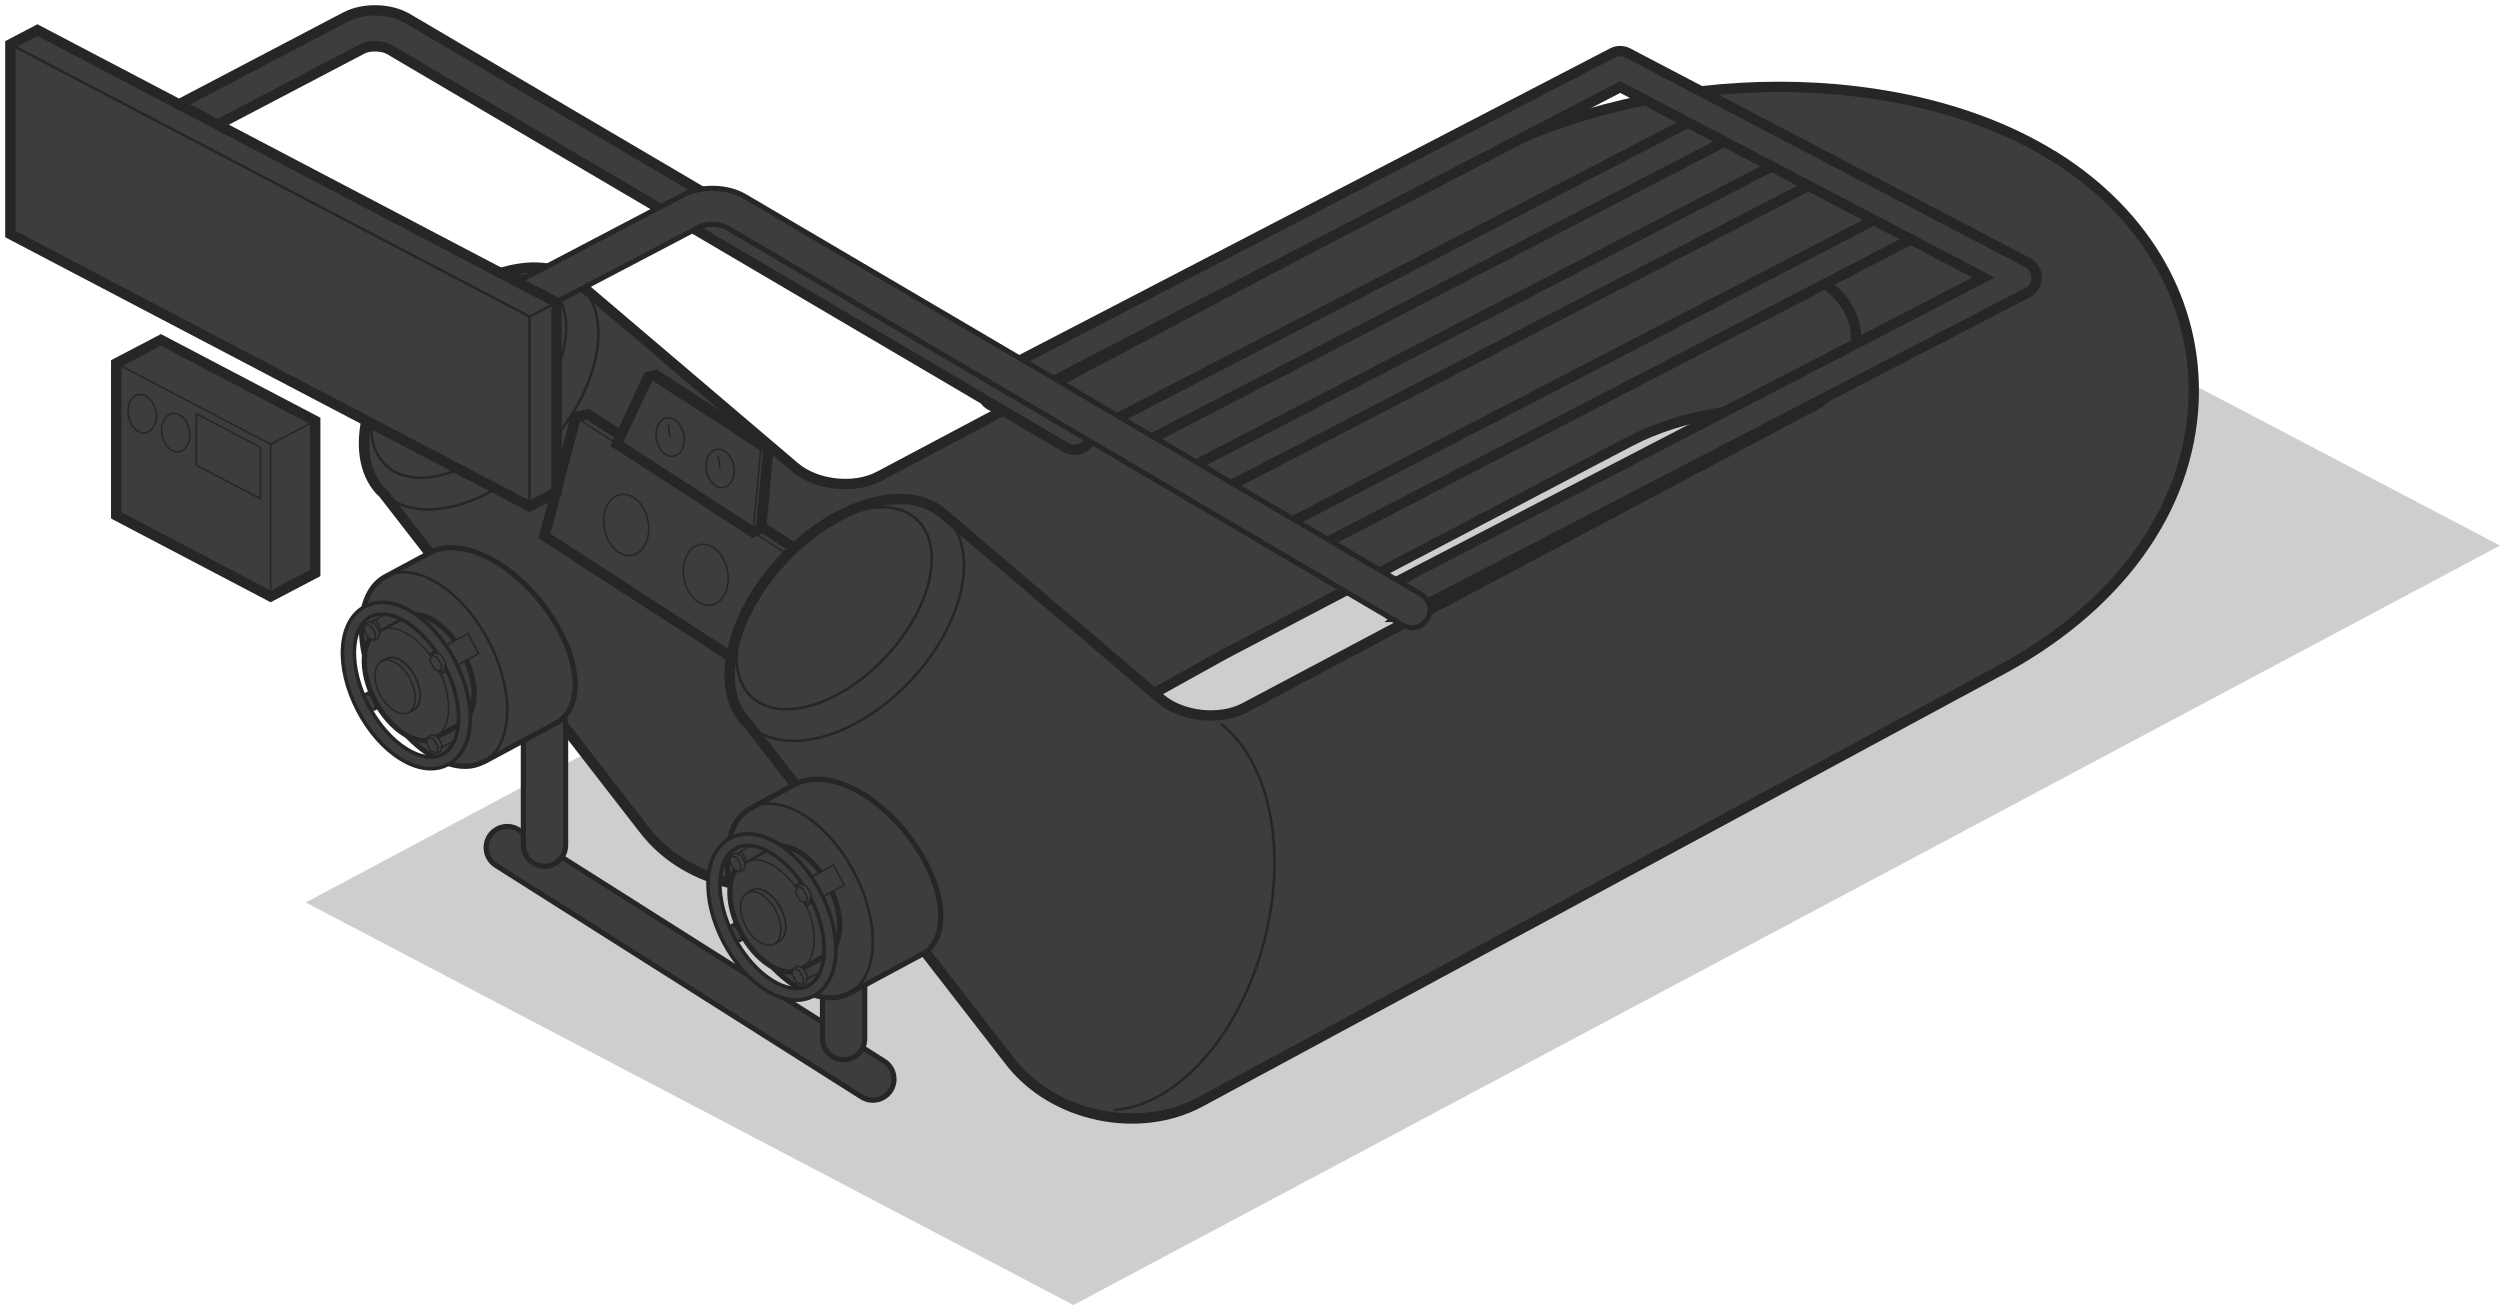 <svg width="241" height="126" viewBox="0 0 241 126" fill="none" xmlns="http://www.w3.org/2000/svg">
<g opacity="0.8">
<path opacity="0.8" d="M103.48 125.805L29.468 86.996L166.988 13.773L241 52.591L103.48 125.805Z" fill="#B3B3B3"/>
</g>
<path d="M198.2 15.207C183.852 6.119 160.017 6.095 142.762 15.15L84.727 45.93C82.333 47.184 78.693 46.785 76.624 45.043L55.811 27.332C52.383 24.14 45.38 26.078 40.176 31.672C34.965 37.266 33.523 44.383 36.952 47.575L36.854 47.429L62.138 80.025C66.275 85.359 74.523 87.11 80.468 83.909L82.3 82.892L97.381 102.337C101.518 107.671 109.767 109.422 115.711 106.221L192.378 64.855C204.071 58.723 211.025 49.179 211.457 38.675C211.84 29.327 207.011 20.776 198.208 15.198L198.2 15.207ZM119.97 68.242C117.576 69.496 113.936 69.097 111.868 67.355L111.249 66.825L118.04 63.055L157.135 42.543C162.346 39.807 168.983 39.017 174.235 39.432L119.97 68.242Z" fill="#3D3D40" stroke="#262626" stroke-miterlimit="10"/>
<path d="M82.3 82.9L72.097 69.749L72.195 69.895C68.766 66.703 70.208 59.578 75.419 53.984C80.623 48.398 87.626 46.451 91.054 49.644L111.249 66.825" stroke="#262626" stroke-miterlimit="10"/>
<path d="M175.676 27.201C177.842 28.577 179.031 30.678 178.942 32.983C178.836 35.572 177.126 37.926 174.243 39.432" stroke="#262626" stroke-miterlimit="10"/>
<path d="M15.511 32.771L30.388 40.572V55.238L26.089 57.493L11.203 49.684V35.027L15.511 32.771Z" fill="#3D3D40" stroke="#262626" stroke-miterlimit="10"/>
<path d="M25.096 48.08V43.113L18.923 39.88V44.839L25.096 48.08Z" stroke="#262626" stroke-width="0.15" stroke-miterlimit="10"/>
<path d="M11.203 35.027L26.089 42.828V57.493" stroke="#262626" stroke-width="0.15" stroke-miterlimit="10"/>
<path d="M26.089 42.828L30.388 40.572" stroke="#262626" stroke-width="0.15" stroke-miterlimit="10"/>
<path d="M18.207 42.575C17.938 43.471 17.148 43.821 16.448 43.341C15.748 42.86 15.397 41.736 15.666 40.833C15.935 39.929 16.725 39.587 17.425 40.067C18.125 40.548 18.476 41.671 18.215 42.575H18.207Z" stroke="#262626" stroke-width="0.15" stroke-miterlimit="10"/>
<path d="M14.974 40.751C14.705 41.647 13.915 41.997 13.215 41.517C12.515 41.036 12.165 39.913 12.433 39.009C12.702 38.105 13.492 37.763 14.192 38.243C14.892 38.724 15.243 39.847 14.982 40.751H14.974Z" stroke="#262626" stroke-width="0.15" stroke-miterlimit="10"/>
<path d="M84.14 106.058C83.766 106.058 83.391 105.953 83.057 105.741L47.814 83.429C46.861 82.826 46.585 81.572 47.179 80.62C47.782 79.667 49.044 79.39 49.989 79.993L85.232 102.305C86.184 102.907 86.461 104.161 85.867 105.114C85.476 105.725 84.816 106.058 84.149 106.058H84.14Z" fill="#3D3D40" stroke="#262626" stroke-width="0.5" stroke-miterlimit="10"/>
<path d="M52.488 83.51C51.365 83.51 50.453 82.598 50.453 81.475V69.903C50.453 68.78 51.365 67.868 52.488 67.868C53.612 67.868 54.524 68.78 54.524 69.903V81.475C54.524 82.598 53.612 83.51 52.488 83.51Z" fill="#3D3D40" stroke="#262626" stroke-width="0.5" stroke-miterlimit="10"/>
<path d="M81.323 102.158C80.199 102.158 79.287 101.246 79.287 100.122V88.551C79.287 87.427 80.199 86.515 81.323 86.515C82.447 86.515 83.359 87.427 83.359 88.551V100.122C83.359 101.246 82.447 102.158 81.323 102.158Z" fill="#3D3D40" stroke="#262626" stroke-width="0.5" stroke-miterlimit="10"/>
<path d="M55.819 27.332C59.247 30.524 57.806 37.649 52.602 43.235C47.391 48.821 40.396 50.767 36.968 47.575C33.539 44.383 34.981 37.258 40.192 31.672C45.396 26.086 52.399 24.14 55.827 27.332H55.819Z" stroke="#262626" stroke-width="0.25" stroke-miterlimit="10"/>
<path d="M53.14 27.771C55.901 30.345 54.574 36.256 50.176 40.971C45.779 45.694 39.973 47.437 37.213 44.864C34.452 42.29 35.779 36.387 40.185 31.655C44.582 26.933 50.38 25.19 53.14 27.763V27.771Z" stroke="#262626" stroke-width="0.25" stroke-miterlimit="10"/>
<path d="M46.569 73.486L53.808 69.594C56.463 67.884 55.828 62.852 52.391 58.349C48.955 53.845 44.248 51.777 41.422 53.292L37.18 55.572C34.297 57.086 34.053 62.322 36.642 67.257C39.232 72.2 43.678 74.977 46.561 73.462" fill="#3D3D40"/>
<path d="M46.569 73.486L53.808 69.594C56.463 67.884 55.828 62.852 52.391 58.349C48.955 53.845 44.248 51.777 41.422 53.292L37.18 55.572C34.297 57.086 34.053 62.322 36.642 67.257C39.232 72.2 43.678 74.977 46.561 73.462" stroke="#262626" stroke-width="0.5" stroke-miterlimit="10"/>
<path d="M46.56 73.47C43.67 74.985 39.232 72.208 36.642 67.265C34.053 62.322 34.289 57.094 37.18 55.58C40.071 54.065 44.508 56.842 47.098 61.785C49.696 66.728 49.451 71.956 46.56 73.47Z" stroke="#262626" stroke-width="0.25" stroke-miterlimit="10"/>
<path d="M36.081 68.446L36.48 68.226L36.602 67.648L36.17 66.858L35.616 66.654L35.225 66.866L35.095 67.444L35.527 68.234L36.081 68.446Z" fill="#3D3D40" stroke="#262626" stroke-width="0.15" stroke-miterlimit="10"/>
<path d="M36.081 68.446L36.211 67.859L35.779 67.07L35.226 66.866" stroke="#262626" stroke-width="0.15" stroke-miterlimit="10"/>
<path d="M36.463 60.791C34.794 61.671 34.656 64.7 36.154 67.558C37.652 70.416 40.233 72.029 41.903 71.149L44.354 69.83C46.031 68.951 46.17 65.921 44.663 63.063C43.165 60.205 40.592 58.593 38.922 59.472L36.463 60.791Z" fill="#3D3D40" stroke="#262626" stroke-width="0.5" stroke-miterlimit="10"/>
<path d="M41.895 71.149C43.564 70.27 43.71 67.241 42.204 64.382C40.706 61.524 38.132 59.912 36.455 60.791C34.786 61.671 34.647 64.7 36.145 67.558C37.644 70.416 40.225 72.029 41.895 71.149Z" stroke="#262626" stroke-width="0.15" stroke-miterlimit="10"/>
<path d="M37.929 58.723L38.694 58.348L39.175 59.309L36.748 60.734L35.983 61.109L35.494 60.148L37.929 58.723Z" fill="#3D3D40" stroke="#262626" stroke-width="0.15" stroke-miterlimit="10"/>
<path d="M36.748 60.742L36.26 59.782L35.494 60.148L35.983 61.109L36.748 60.734" stroke="#262626" stroke-width="0.15" stroke-miterlimit="10"/>
<path d="M43.759 70.107L44.516 69.789L45.005 70.783L42.578 72.053L41.821 72.371L41.333 71.377L43.759 70.107Z" stroke="#262626" stroke-width="0.15" stroke-miterlimit="10"/>
<path d="M42.578 72.053L42.098 71.06L41.333 71.377L41.821 72.371L42.578 72.053Z" stroke="#262626" stroke-width="0.15" stroke-miterlimit="10"/>
<path d="M46.153 63.006L45.102 61.076L42.228 62.64L41.414 63.08L42.464 65.01L43.278 64.57L46.153 63.006Z" fill="#3D3D40" stroke="#262626" stroke-width="0.15" stroke-miterlimit="10"/>
<path d="M42.213 62.6L41.405 63.041L42.457 64.971L43.265 64.531L42.213 62.6Z" stroke="#262626" stroke-width="0.15" stroke-miterlimit="10"/>
<path d="M41.528 74.105C40.608 74.105 39.598 73.779 38.58 73.144C37.001 72.159 35.559 70.522 34.517 68.535C32.278 64.26 32.571 59.847 35.176 58.471C37.79 57.103 41.593 59.374 43.833 63.641C46.072 67.908 45.787 72.33 43.173 73.706C42.668 73.975 42.114 74.105 41.528 74.105ZM36.821 59.195C36.422 59.195 36.04 59.277 35.706 59.456C33.719 60.498 33.629 64.415 35.518 68.006C36.471 69.822 37.774 71.304 39.183 72.192C40.502 73.014 41.732 73.201 42.66 72.713C44.647 71.671 44.736 67.754 42.855 64.163C41.292 61.182 38.776 59.195 36.83 59.195H36.821Z" fill="#3D3D40" stroke="#262626" stroke-width="0.35" stroke-miterlimit="10"/>
<path d="M36.081 61.728L36.48 61.516L36.602 60.938L36.17 60.148L35.616 59.936L35.225 60.156L35.095 60.734L35.527 61.524L36.081 61.728Z" fill="#3D3D40" stroke="#262626" stroke-width="0.15" stroke-miterlimit="10"/>
<path d="M36.081 61.728L36.211 61.15L35.779 60.36L35.226 60.156" stroke="#262626" stroke-width="0.15" stroke-miterlimit="10"/>
<path d="M42.44 64.725L42.839 64.505L42.961 63.926L42.529 63.137L41.976 62.933L41.585 63.145L41.455 63.723L41.886 64.513L42.44 64.725Z" fill="#3D3D40" stroke="#262626" stroke-width="0.15" stroke-miterlimit="10"/>
<path d="M42.441 64.725L42.571 64.146L42.139 63.356L41.585 63.145" stroke="#262626" stroke-width="0.15" stroke-miterlimit="10"/>
<path d="M36.789 63.739C35.99 64.154 35.925 65.604 36.642 66.972C37.359 68.34 38.588 69.106 39.386 68.69L39.858 68.438C40.657 68.022 40.722 66.573 40.005 65.205C39.288 63.837 38.059 63.072 37.261 63.487L36.789 63.739Z" fill="#3D3D40" stroke="#262626" stroke-width="0.15" stroke-miterlimit="10"/>
<path d="M36.789 63.739C37.587 63.324 38.817 64.089 39.533 65.457C40.25 66.825 40.185 68.275 39.387 68.69L39.859 68.438C40.657 68.022 40.722 66.573 40.006 65.205C39.289 63.837 38.059 63.072 37.261 63.487L36.789 63.739Z" stroke="#262626" stroke-width="0.15" stroke-miterlimit="10"/>
<path d="M42.098 72.607L42.497 72.395L42.619 71.817L42.188 71.027L41.634 70.816L41.235 71.035L41.113 71.614L41.544 72.403L42.098 72.607Z" fill="#3D3D40" stroke="#262626" stroke-width="0.15" stroke-miterlimit="10"/>
<path d="M42.098 72.607L42.22 72.029L41.797 71.239L41.235 71.035" stroke="#262626" stroke-width="0.15" stroke-miterlimit="10"/>
<path d="M81.812 95.798L89.051 91.906C91.706 90.196 91.071 85.164 87.634 80.66C84.198 76.157 79.491 74.089 76.666 75.604L72.423 77.884C69.54 79.398 69.296 84.634 71.886 89.569C74.475 94.512 78.921 97.289 81.804 95.774" fill="#3D3D40"/>
<path d="M81.812 95.798L89.051 91.906C91.706 90.196 91.071 85.164 87.634 80.66C84.198 76.157 79.491 74.089 76.666 75.604L72.423 77.884C69.54 79.398 69.296 84.634 71.886 89.569C74.475 94.512 78.921 97.289 81.804 95.774" stroke="#262626" stroke-width="0.5" stroke-miterlimit="10"/>
<path d="M81.803 95.782C78.912 97.297 74.475 94.52 71.885 89.577C69.296 84.634 69.532 79.406 72.422 77.892C75.313 76.377 79.751 79.154 82.341 84.097C84.938 89.04 84.694 94.267 81.803 95.782Z" stroke="#262626" stroke-width="0.25" stroke-miterlimit="10"/>
<path d="M71.323 90.758L71.722 90.538L71.844 89.96L71.413 89.17L70.859 88.966L70.468 89.178L70.338 89.756L70.769 90.546L71.323 90.758Z" fill="#3D3D40" stroke="#262626" stroke-width="0.15" stroke-miterlimit="10"/>
<path d="M71.323 90.758L71.454 90.18L71.022 89.39L70.468 89.178" stroke="#262626" stroke-width="0.15" stroke-miterlimit="10"/>
<path d="M71.706 83.103C70.037 83.983 69.898 87.012 71.397 89.87C72.895 92.728 75.476 94.341 77.145 93.461L79.597 92.142C81.274 91.263 81.412 88.234 79.906 85.375C78.408 82.517 75.835 80.905 74.165 81.784L71.706 83.103Z" fill="#3D3D40" stroke="#262626" stroke-width="0.5" stroke-miterlimit="10"/>
<path d="M77.138 93.469C78.807 92.59 78.954 89.561 77.447 86.703C75.949 83.844 73.376 82.232 71.698 83.112C70.029 83.991 69.89 87.02 71.389 89.878C72.887 92.737 75.468 94.349 77.138 93.469Z" stroke="#262626" stroke-width="0.15" stroke-miterlimit="10"/>
<path d="M73.172 81.035L73.938 80.669L74.418 81.629L71.991 83.055L71.226 83.421L70.737 82.46L73.172 81.035Z" fill="#3D3D40" stroke="#262626" stroke-width="0.15" stroke-miterlimit="10"/>
<path d="M71.991 83.055L71.503 82.094L70.737 82.468L71.226 83.421L71.991 83.055Z" stroke="#262626" stroke-width="0.15" stroke-miterlimit="10"/>
<path d="M79.002 92.427L79.76 92.11L80.248 93.095L77.822 94.365L77.064 94.683L76.576 93.689L79.002 92.427Z" stroke="#262626" stroke-width="0.15" stroke-miterlimit="10"/>
<path d="M77.822 94.365L77.341 93.372L76.576 93.689L77.064 94.683L77.822 94.365Z" stroke="#262626" stroke-width="0.15" stroke-miterlimit="10"/>
<path d="M81.397 85.318L80.346 83.388L77.472 84.952L76.657 85.4L77.708 87.33L78.522 86.882L81.397 85.318Z" fill="#3D3D40" stroke="#262626" stroke-width="0.15" stroke-miterlimit="10"/>
<path d="M77.451 84.911L76.644 85.351L77.696 87.281L78.504 86.841L77.451 84.911Z" stroke="#262626" stroke-width="0.15" stroke-miterlimit="10"/>
<path d="M76.771 96.417C75.851 96.417 74.841 96.091 73.823 95.456C72.244 94.471 70.802 92.834 69.76 90.847C67.521 86.572 67.814 82.159 70.42 80.783C73.034 79.415 76.836 81.686 79.076 85.953C81.315 90.22 81.03 94.642 78.416 96.018C77.911 96.287 77.358 96.417 76.771 96.417ZM72.064 81.507C71.665 81.507 71.283 81.589 70.949 81.768C68.962 82.81 68.873 86.727 70.762 90.318C71.714 92.134 73.017 93.616 74.426 94.504C75.745 95.326 76.975 95.513 77.903 95.025C79.89 93.983 79.98 90.066 78.099 86.475C76.535 83.494 74.019 81.507 72.073 81.507H72.064Z" fill="#3D3D40" stroke="#262626" stroke-width="0.35" stroke-miterlimit="10"/>
<path d="M71.323 84.048L71.722 83.828L71.844 83.25L71.413 82.46L70.859 82.257L70.468 82.468L70.338 83.046L70.769 83.836L71.323 84.048Z" fill="#3D3D40" stroke="#262626" stroke-width="0.15" stroke-miterlimit="10"/>
<path d="M71.323 84.048L71.454 83.462L71.022 82.68L70.468 82.468" stroke="#262626" stroke-width="0.15" stroke-miterlimit="10"/>
<path d="M77.683 87.037L78.082 86.825L78.204 86.239L77.773 85.457L77.219 85.245L76.828 85.457L76.698 86.043L77.129 86.825L77.683 87.037Z" fill="#3D3D40" stroke="#262626" stroke-width="0.15" stroke-miterlimit="10"/>
<path d="M77.683 87.037L77.814 86.458L77.382 85.668L76.828 85.457" stroke="#262626" stroke-width="0.15" stroke-miterlimit="10"/>
<path d="M72.032 86.059C71.234 86.475 71.169 87.924 71.885 89.292C72.602 90.66 73.831 91.426 74.629 91.01L75.102 90.758C75.9 90.343 75.965 88.893 75.248 87.525C74.532 86.157 73.302 85.392 72.504 85.807L72.032 86.059Z" fill="#3D3D40" stroke="#262626" stroke-width="0.15" stroke-miterlimit="10"/>
<path d="M72.032 86.051C72.83 85.636 74.059 86.401 74.776 87.769C75.493 89.138 75.427 90.587 74.629 91.002L75.102 90.75C75.9 90.335 75.965 88.885 75.248 87.517C74.532 86.149 73.302 85.383 72.504 85.799L72.032 86.051Z" stroke="#262626" stroke-width="0.15" stroke-miterlimit="10"/>
<path d="M77.341 94.927L77.732 94.707L77.862 94.129L77.431 93.339L76.877 93.136L76.478 93.347L76.356 93.925L76.787 94.715L77.341 94.927Z" fill="#3D3D40" stroke="#262626" stroke-width="0.15" stroke-miterlimit="10"/>
<path d="M77.341 94.927L77.463 94.341L77.032 93.551L76.478 93.347" stroke="#262626" stroke-width="0.15" stroke-miterlimit="10"/>
<path d="M91.062 49.644C94.491 52.836 93.049 59.961 87.846 65.547C82.634 71.133 75.639 73.079 72.211 69.887C68.783 66.695 70.224 59.57 75.436 53.984C80.639 48.398 87.642 46.451 91.071 49.644H91.062Z" stroke="#262626" stroke-width="0.25" stroke-miterlimit="10"/>
<path d="M88.383 50.091C91.143 52.665 89.816 58.576 85.418 63.291C81.021 68.014 75.215 69.757 72.455 67.184C69.694 64.61 71.022 58.707 75.427 53.976C79.824 49.253 85.622 47.51 88.383 50.083V50.091Z" stroke="#262626" stroke-width="0.25" stroke-miterlimit="10"/>
<path d="M76.575 52.836L56.674 39.937L55.501 40.214L52.488 51.671L70.493 63.332C70.973 60.319 72.667 56.932 75.419 53.976C75.59 53.797 75.761 53.634 75.932 53.455C76.144 53.243 76.356 53.031 76.567 52.828L76.575 52.836Z" fill="#3D3D40" stroke="#262626" stroke-miterlimit="10"/>
<path d="M55.502 40.222L75.941 53.463" stroke="#262626" stroke-width="0.15" stroke-miterlimit="10"/>
<path d="M62.398 51.989C61.967 53.422 60.705 53.968 59.589 53.21C58.474 52.445 57.912 50.653 58.343 49.22C58.767 47.787 60.029 47.241 61.145 47.999C62.26 48.764 62.822 50.556 62.398 51.989Z" stroke="#262626" stroke-width="0.15" stroke-miterlimit="10"/>
<path d="M70.069 56.793C69.638 58.226 68.384 58.772 67.26 58.015C66.144 57.249 65.583 55.458 66.014 54.025C66.438 52.591 67.7 52.046 68.815 52.803C69.931 53.569 70.493 55.36 70.061 56.793H70.069Z" stroke="#262626" stroke-width="0.15" stroke-miterlimit="10"/>
<path d="M63.229 36.159L74.067 43.186L73.375 50.93L72.593 51.297L59.467 42.795L62.496 36.338L63.229 36.159Z" fill="#3D3D40" stroke="#262626" stroke-miterlimit="10"/>
<path d="M72.594 51.297L73.335 43.357L62.496 36.338" stroke="#262626" stroke-width="0.15" stroke-miterlimit="10"/>
<path d="M65.867 43.007C65.599 43.903 64.809 44.253 64.109 43.772C63.408 43.292 63.058 42.168 63.327 41.264C63.596 40.361 64.385 40.019 65.086 40.499C65.786 40.979 66.136 42.103 65.876 43.007H65.867Z" stroke="#262626" stroke-width="0.15" stroke-miterlimit="10"/>
<path d="M64.589 42.136L64.418 40.922" stroke="#262626" stroke-width="0.15" stroke-miterlimit="10"/>
<path d="M70.688 46.028C70.419 46.924 69.629 47.274 68.929 46.794C68.229 46.313 67.878 45.189 68.147 44.285C68.416 43.39 69.206 43.039 69.906 43.52C70.606 44 70.957 45.124 70.688 46.028Z" stroke="#262626" stroke-width="0.15" stroke-miterlimit="10"/>
<path d="M69.41 45.157L69.239 43.943" stroke="#262626" stroke-width="0.15" stroke-miterlimit="10"/>
<path d="M107.332 107.011C113.325 106.645 119.481 99.968 121.884 90.676C124.172 81.792 122.307 73.34 117.706 69.798" stroke="#262626" stroke-width="0.25" stroke-miterlimit="10"/>
<path d="M185.439 22.429L126.288 53.121C126.044 53.251 125.783 53.308 125.523 53.308C124.928 53.308 124.35 52.982 124.057 52.42C123.634 51.614 123.943 50.612 124.757 50.189L181.115 20.964" fill="#3D3D40"/>
<path d="M185.439 22.429L126.288 53.121C126.044 53.251 125.783 53.308 125.523 53.308C124.928 53.308 124.35 52.982 124.057 52.42C123.634 51.614 123.943 50.612 124.757 50.189L181.115 20.964" stroke="#262626" stroke-miterlimit="10"/>
<path d="M166.98 13.26L109.327 43.162C109.082 43.292 108.83 43.349 108.569 43.349C107.983 43.349 107.413 43.031 107.128 42.478C106.713 41.68 107.014 40.694 107.812 40.279L162.713 11.819" fill="#3D3D40"/>
<path d="M166.98 13.26L109.327 43.162C109.082 43.292 108.83 43.349 108.569 43.349C107.983 43.349 107.413 43.031 107.128 42.478C106.713 41.68 107.014 40.694 107.812 40.279L162.713 11.819" stroke="#262626" stroke-miterlimit="10"/>
<path d="M175.75 17.169L117.51 47.38C117.266 47.51 117.006 47.567 116.745 47.567C116.151 47.567 115.572 47.241 115.279 46.679C114.856 45.873 115.165 44.872 115.98 44.448L171.426 15.703" fill="#3D3D40"/>
<path d="M175.75 17.169L117.51 47.38C117.266 47.51 117.006 47.567 116.745 47.567C116.151 47.567 115.572 47.241 115.279 46.679C114.856 45.873 115.165 44.872 115.98 44.448L171.426 15.703" stroke="#262626" stroke-miterlimit="10"/>
<path d="M134.807 59.464C134.22 59.464 133.65 59.146 133.365 58.593C132.95 57.795 133.251 56.809 134.049 56.394L191.205 26.753L156.19 8.391L97.039 39.082C96.241 39.497 95.256 39.196 94.841 38.398C94.425 37.6 94.727 36.615 95.525 36.199L155.425 5.117C155.897 4.865 156.467 4.865 156.939 5.117L195.464 25.32C196.002 25.605 196.335 26.159 196.335 26.762C196.335 27.364 196.002 27.926 195.464 28.203L135.556 59.285C135.311 59.415 135.059 59.472 134.798 59.472L134.807 59.464Z" fill="#3D3D40" stroke="#262626" stroke-miterlimit="10"/>
<path d="M103.602 43.357C103.301 43.357 102.999 43.284 102.723 43.121L37.537 4.775C36.886 4.393 35.599 4.36 34.932 4.71L4.517 20.654C3.671 21.094 2.628 20.768 2.18 19.921C1.732 19.075 2.058 18.024 2.913 17.584L33.319 1.64C35.046 0.736 37.611 0.793 39.288 1.787L104.473 40.132C105.296 40.621 105.573 41.68 105.092 42.502C104.766 43.056 104.188 43.357 103.594 43.357H103.602Z" fill="#3D3D40" stroke="#262626" stroke-miterlimit="10"/>
<path d="M136.117 60.514C135.816 60.514 135.515 60.433 135.238 60.278L70.053 21.933C69.401 21.55 68.115 21.517 67.447 21.868L37.032 37.812C36.186 38.251 35.143 37.926 34.696 37.079C34.248 36.232 34.573 35.181 35.428 34.742L65.835 18.798C67.561 17.894 70.126 17.951 71.803 18.944L136.988 57.29C137.811 57.778 138.088 58.837 137.607 59.66C137.29 60.205 136.712 60.514 136.109 60.514H136.117Z" fill="#3D3D40" stroke="#262626" stroke-width="0.5" stroke-miterlimit="10"/>
<path d="M3.606 2.902L1 4.27V22.568L51.047 48.813L53.653 47.445V29.156L3.606 2.902Z" fill="#3D3D40" stroke="#262626" stroke-miterlimit="10"/>
<path d="M51.047 30.515L53.653 29.156" stroke="#262626" stroke-width="0.25" stroke-miterlimit="10"/>
<path d="M51.047 48.813V30.515L1 4.27" stroke="#262626" stroke-width="0.25" stroke-miterlimit="10"/>
</svg>
